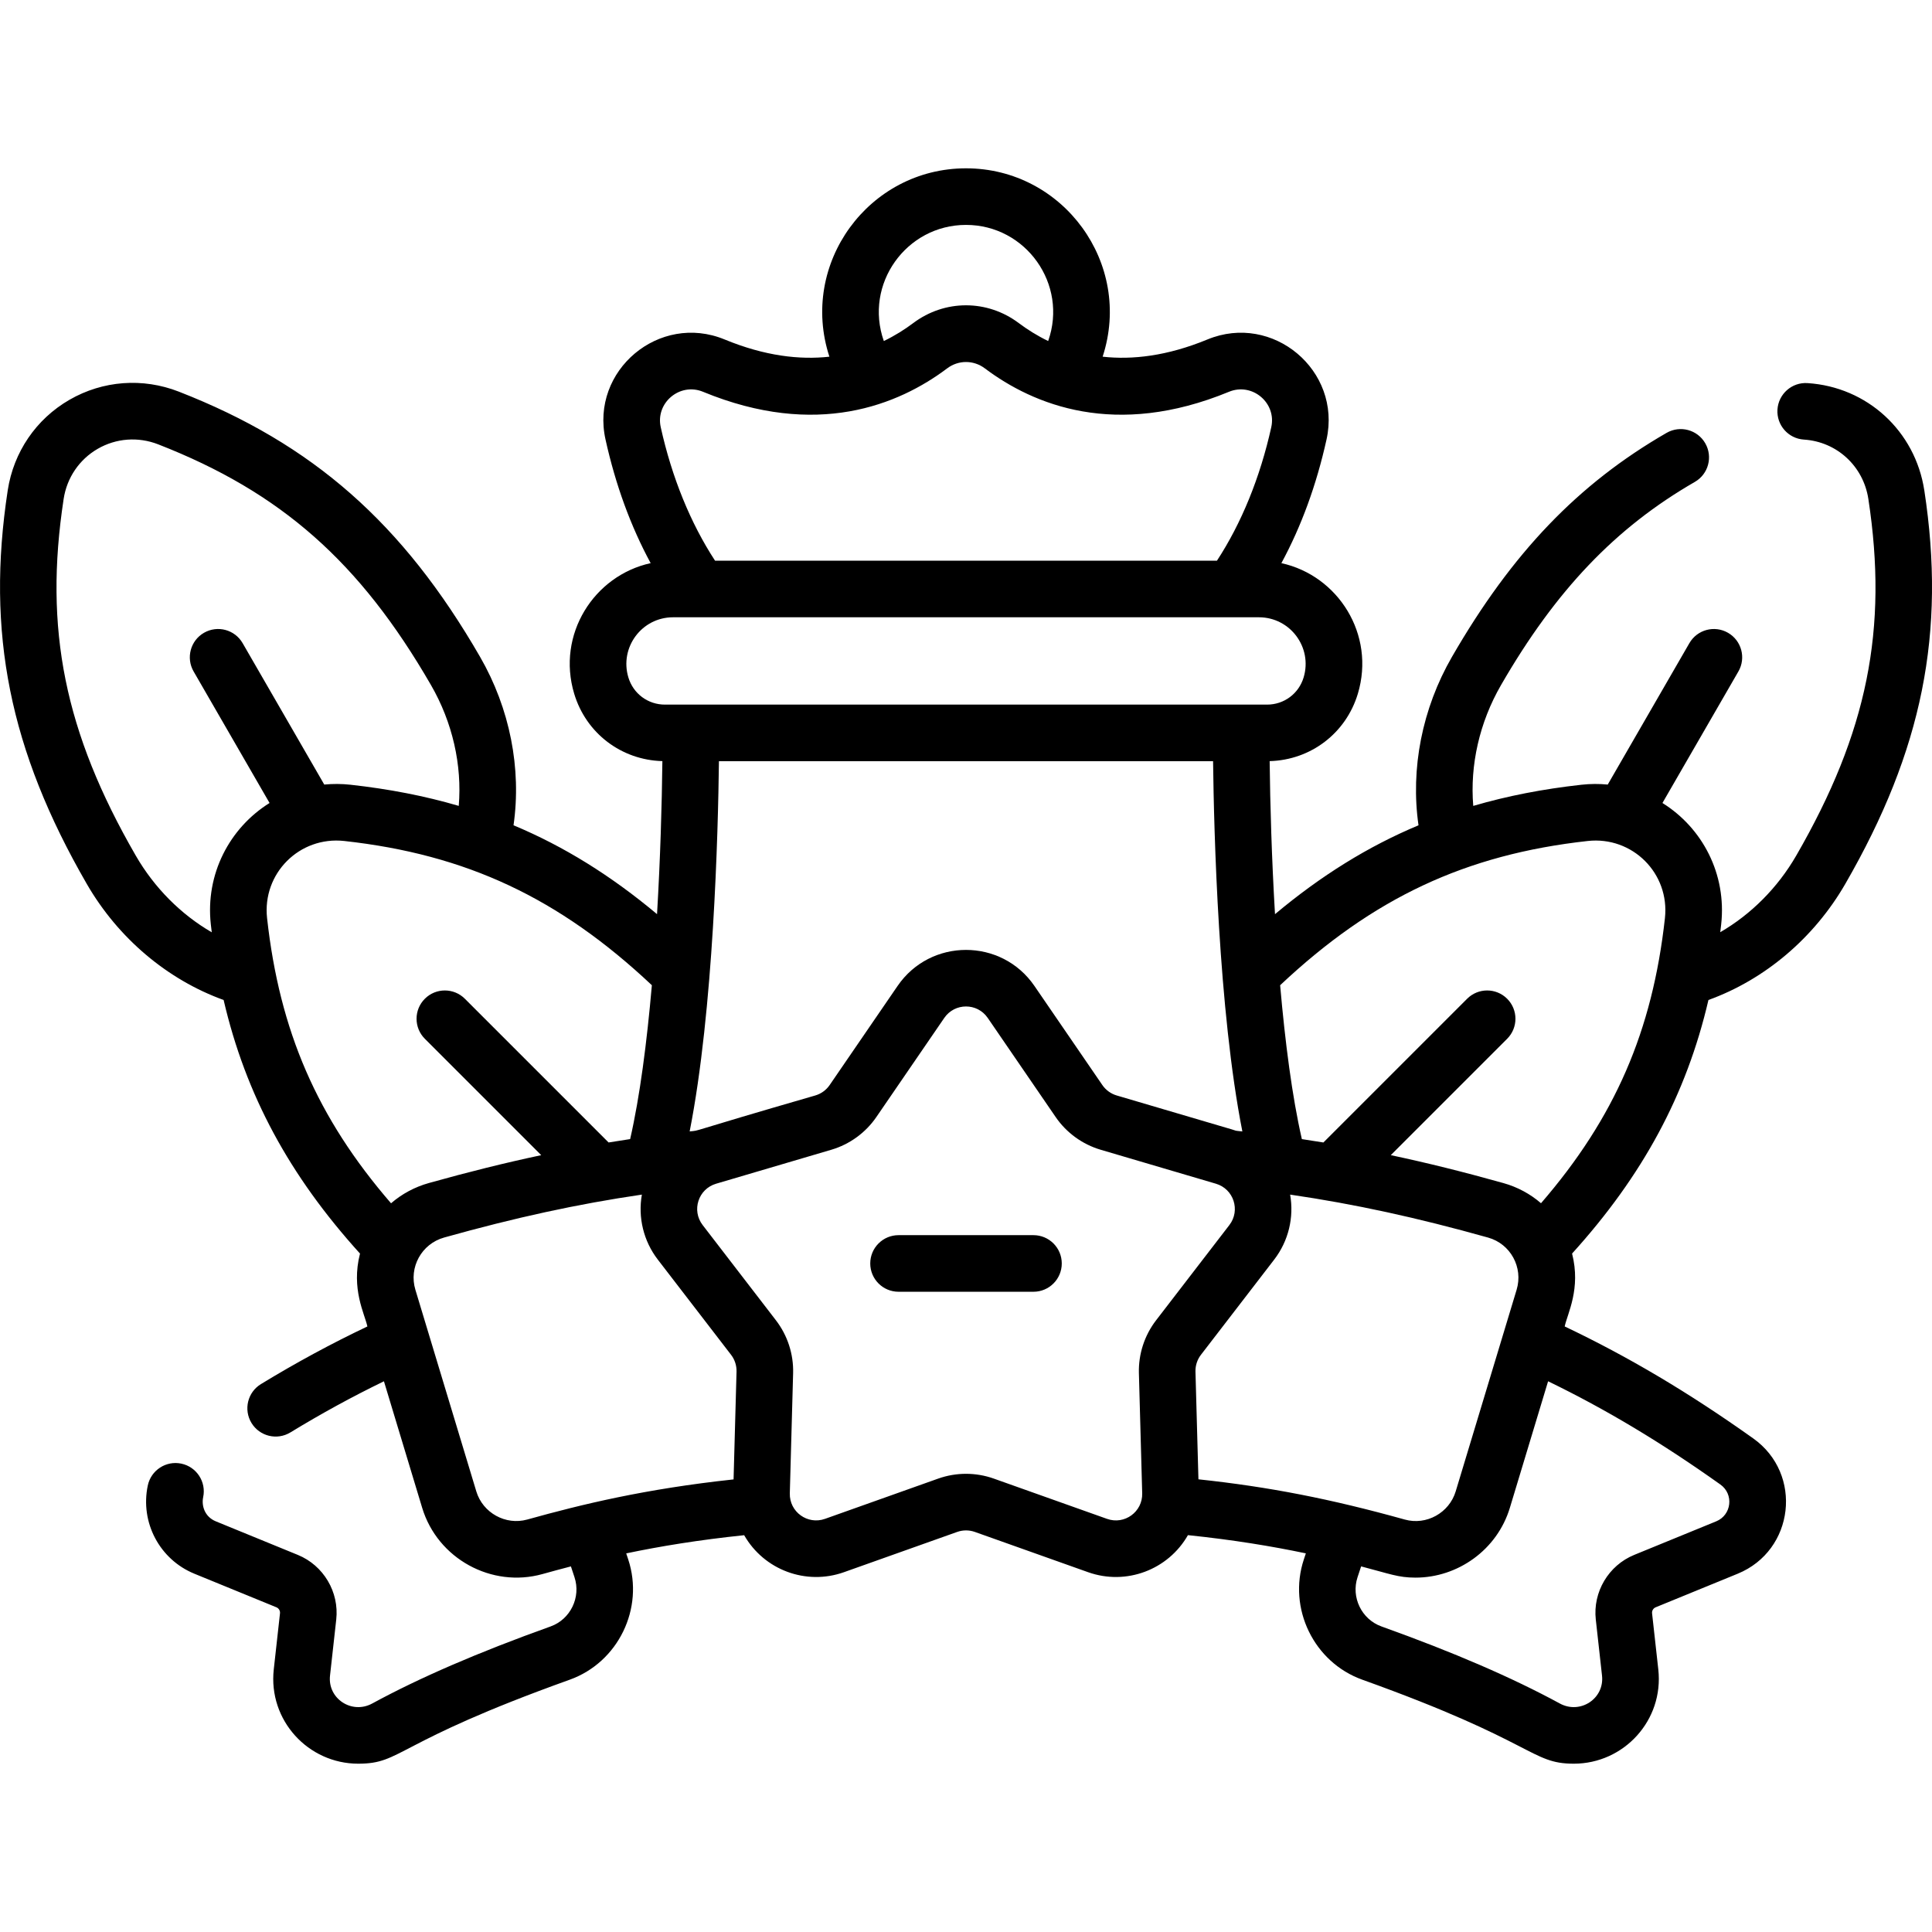 <svg id="Capa_1" enable-background="new 0 0 512.048 512.048" height="512" viewBox="0 0 512.048 512.048" width="512" xmlns="http://www.w3.org/2000/svg"><path d="m510.006 129.962c-2.404-15.725-15.133-27.414-30.953-28.426-4.13-.273-7.699 2.872-7.964 7.006-.264 4.134 2.873 7.699 7.006 7.963 8.729.559 15.753 7.024 17.083 15.725 5.274 34.5-.262 61.887-19.108 94.528-4.942 8.56-11.987 15.576-20.144 20.308.084-.689.171-1.377.247-2.072 1.473-13.325-4.958-25.554-15.566-32.173l20.128-34.861c2.071-3.587.842-8.174-2.745-10.245s-8.174-.843-10.245 2.745l-21.636 37.475c-2.285-.216-4.61-.212-6.948.047-10.202 1.128-19.7 2.969-28.699 5.609-.9-10.809 1.64-22.115 7.354-32.013 14.512-25.135 30.358-41.746 51.379-53.859 3.589-2.067 4.822-6.653 2.754-10.243-2.069-3.589-6.653-4.82-10.243-2.753-23.434 13.503-40.976 31.81-56.88 59.355-7.918 13.715-11.029 29.652-8.873 44.652-13.388 5.603-25.808 13.329-38.035 23.555-.871-14.764-1.29-29.079-1.416-40.564 10.882-.288 20.226-7.383 23.375-17.866 4.711-15.686-5.23-31.309-20.268-34.603 5.282-9.749 9.298-20.723 11.97-32.787 4.047-18.278-14.246-33.64-31.568-26.496-10.69 4.408-19.94 5.435-27.775 4.564 8.062-24.693-10.448-49.925-36.209-49.925-25.771 0-44.269 25.238-36.209 49.925-7.835.871-17.085-.157-27.775-4.565-17.302-7.137-35.62 8.199-31.568 26.495 2.672 12.064 6.687 23.039 11.969 32.788-15.039 3.295-24.978 18.918-20.267 34.603 3.149 10.483 12.492 17.578 23.374 17.866-.127 11.484-.545 25.797-1.416 40.561-12.227-10.226-24.647-17.954-38.035-23.555 2.154-14.999-.956-30.935-8.874-44.648-20.443-35.409-44.324-56.429-79.849-70.286-9.564-3.73-20.123-2.941-28.97 2.167-8.847 5.107-14.811 13.856-16.362 24.004-5.762 37.695.502 68.887 20.946 104.296 8.299 14.375 21.354 25.38 36.273 30.773 5.846 25.141 17.424 46.542 36.147 67.208-2.408 9.419 1.246 15.966 1.953 19.319-9.587 4.56-18.872 9.582-28.211 15.275-3.537 2.156-4.656 6.771-2.5 10.309 2.151 3.528 6.765 4.66 10.308 2.5 8.224-5.013 16.398-9.482 24.793-13.556l10.13 33.525c4.09 13.536 18.448 21.316 31.873 17.572 2.445-.681 4.96-1.361 7.551-2.034l.949 2.868c1.758 5.31-1.076 11.159-6.318 13.039-19.195 6.882-34.665 13.564-47.295 20.431-5.416 2.944-11.858-1.297-11.182-7.388l1.65-14.86c.811-7.304-3.373-14.349-10.173-17.133l-21.74-8.898c-2.98-1.22-3.829-4.174-3.356-6.402.859-4.052-1.729-8.033-5.781-8.893-4.054-.855-8.033 1.729-8.893 5.781-2.073 9.779 3.12 19.619 12.348 23.396l21.74 8.898c.633.259 1.022.915.947 1.596l-1.65 14.859c-1.497 13.482 9.112 24.995 22.395 24.995 11.751-.003 9.167-5.453 56.053-22.264 12.838-4.603 19.789-18.901 15.495-31.872l-.531-1.604c9.032-1.889 19.24-3.569 31.259-4.819 5.276 9.23 16.418 13.375 26.452 9.804l30.01-10.672c1.51-.537 3.172-.537 4.681 0l30.01 10.672c10.112 3.596 21.228-.643 26.463-9.821 11.988 1.246 22.199 2.931 31.25 4.829l-.533 1.611c-4.293 12.971 2.658 27.269 15.496 31.872 46.105 16.531 44.546 22.263 56.053 22.263 13.282 0 23.893-11.501 22.395-24.993l-1.65-14.861c-.076-.68.314-1.336.947-1.595l21.74-8.898c15.036-6.155 17.378-26.435 4.13-35.859-17.017-12.105-33.052-21.632-49.975-29.677.729-3.459 4.343-9.964 1.957-19.322 18.719-20.664 30.296-42.063 36.141-67.202 14.919-5.393 27.973-16.397 36.273-30.773 20.439-35.409 26.703-66.6 20.941-104.296zm-253.982-70.354c15.867 0 27.084 15.725 21.779 30.776-2.95-1.425-5.546-3.069-7.781-4.748-8.373-6.293-19.624-6.292-27.997 0-2.234 1.68-4.83 3.324-7.78 4.749-5.315-15.08 5.947-30.777 21.779-30.777zm-69.702 44.227c30.133 12.426 51.825 3.481 64.717-6.209 2.981-2.242 6.988-2.242 9.97 0 12.892 9.691 34.584 18.635 64.717 6.209 6.133-2.529 12.639 2.91 11.205 9.385-2.949 13.314-7.903 25.457-14.396 35.382h-133.023c-6.493-9.926-11.447-22.068-14.395-35.382-1.432-6.461 5.06-11.918 11.205-9.385zm-19.783 75.704c-2.387-7.946 3.551-15.938 11.854-15.938 5.693 0 160.449.002 155.262 0 8.297 0 14.242 7.986 11.853 15.938-1.295 4.312-5.189 7.208-9.691 7.208h-159.586c-4.502 0-8.397-2.896-9.692-7.208zm162.729 120.336c-2.393-.263-1.262-.094-2.765-.537l-30.551-9.005c-1.537-.454-2.882-1.431-3.787-2.752l-18.006-26.273c-8.727-12.733-27.546-12.728-36.269 0l-18.006 26.273c-.905 1.321-2.251 2.298-3.787 2.751-35.787 10.351-29.996 9.166-33.315 9.533 6.332-32.104 7.535-79.261 7.76-98.118h130.964c.224 18.859 1.428 66.024 7.762 98.128zm-273.394-54.88c.078.706.166 1.403.251 2.102-8.161-4.737-15.203-11.774-20.148-20.338-18.846-32.642-24.382-60.029-19.108-94.528.859-5.622 4.152-10.463 9.034-13.281 4.881-2.818 10.719-3.251 16.019-1.183 32.515 12.683 53.464 31.17 72.31 63.811 5.714 9.897 8.254 21.202 7.354 32.011-8.999-2.639-18.496-4.478-28.699-5.606-2.338-.259-4.663-.264-6.948-.048l-21.635-37.475c-2.071-3.588-6.658-4.815-10.245-2.745-3.587 2.071-4.817 6.658-2.745 10.245l20.127 34.861c-10.585 6.606-17.043 18.822-15.567 32.174zm14.91-1.649c-1.311-11.855 8.584-21.757 20.456-20.456 32.317 3.573 56.891 15.059 81.526 38.23-1.316 15.082-3.178 29.533-5.756 40.778-1.911.285-3.814.586-5.714.898l-38.092-38.091c-2.929-2.928-7.678-2.928-10.606 0-2.929 2.93-2.929 7.678 0 10.608l30.846 30.846c-9.536 2.024-19.294 4.448-29.775 7.383-3.765 1.055-7.165 2.893-10.03 5.371-19.604-22.663-29.554-45.71-32.855-75.567zm123.637 148.75c-23.351 2.508-40.088 6.569-54.694 10.637-5.714 1.586-11.765-1.756-13.489-7.461l-16.147-53.44c-1.791-5.926 1.632-12.169 7.623-13.846 18.87-5.284 35.32-8.871 52.404-11.374-1.064 6.033.426 12.289 4.219 17.22l19.424 25.245c.977 1.269 1.49 2.849 1.446 4.45zm111.978-42.167c-3.075 3.996-4.691 8.972-4.552 14.011l.875 31.839c.135 4.894-4.673 8.425-9.322 6.773l-30.01-10.672c-4.75-1.689-9.981-1.689-14.731 0l-30.011 10.672c-4.616 1.638-9.458-1.844-9.322-6.773l.875-31.838c.139-5.041-1.478-10.017-4.552-14.011l-19.423-25.244c-2.991-3.888-1.163-9.567 3.56-10.959l30.552-9.007c4.836-1.426 9.068-4.501 11.918-8.658l18.006-26.273c2.767-4.038 8.734-4.069 11.522 0l18.006 26.273c2.85 4.157 7.082 7.232 11.918 8.659l30.551 9.006c4.707 1.387 6.563 7.056 3.561 10.959zm11.227 42.142-.785-28.544c-.044-1.601.469-3.181 1.446-4.45l19.423-25.244c3.793-4.931 5.284-11.187 4.219-17.22 17.158 2.509 33.623 6.103 52.475 11.389 5.937 1.664 9.344 7.9 7.554 13.826l-16.149 53.445c-1.725 5.706-7.771 9.054-13.479 7.465-19.616-5.467-35.954-8.67-54.704-10.667zm138.344 1.384c3.603 2.563 2.976 8.079-1.118 9.754l-21.739 8.898c-6.801 2.784-10.985 9.83-10.173 17.133l1.65 14.861c.676 6.084-5.759 10.333-11.182 7.387-12.629-6.866-28.1-13.549-47.294-20.431-5.242-1.88-8.077-7.729-6.319-13.039l.95-2.869c7.666 1.992 9.818 2.977 14.422 2.977 11.182 0 21.624-7.334 25.002-18.516l10.13-33.525c15.375 7.46 30.076 16.276 45.671 27.37zm-14.706-150.109c-3.3 29.85-13.247 52.894-32.844 75.551-2.848-2.462-6.225-4.29-9.963-5.339-10.497-2.943-20.278-5.374-29.85-7.403l30.843-30.842c2.929-2.93 2.929-7.678 0-10.608-2.928-2.927-7.677-2.929-10.607 0l-38.094 38.094c-1.898-.311-3.8-.611-5.71-.895-2.579-11.246-4.441-25.699-5.757-40.783 24.636-23.171 49.209-34.658 81.526-38.23 11.858-1.3 21.768 8.585 20.456 20.455zm-167.358 84.015h-35.761c-4.142 0-7.5 3.357-7.5 7.5s3.358 7.5 7.5 7.5h35.761c4.142 0 7.5-3.357 7.5-7.5s-3.358-7.5-7.5-7.5z"/></svg>